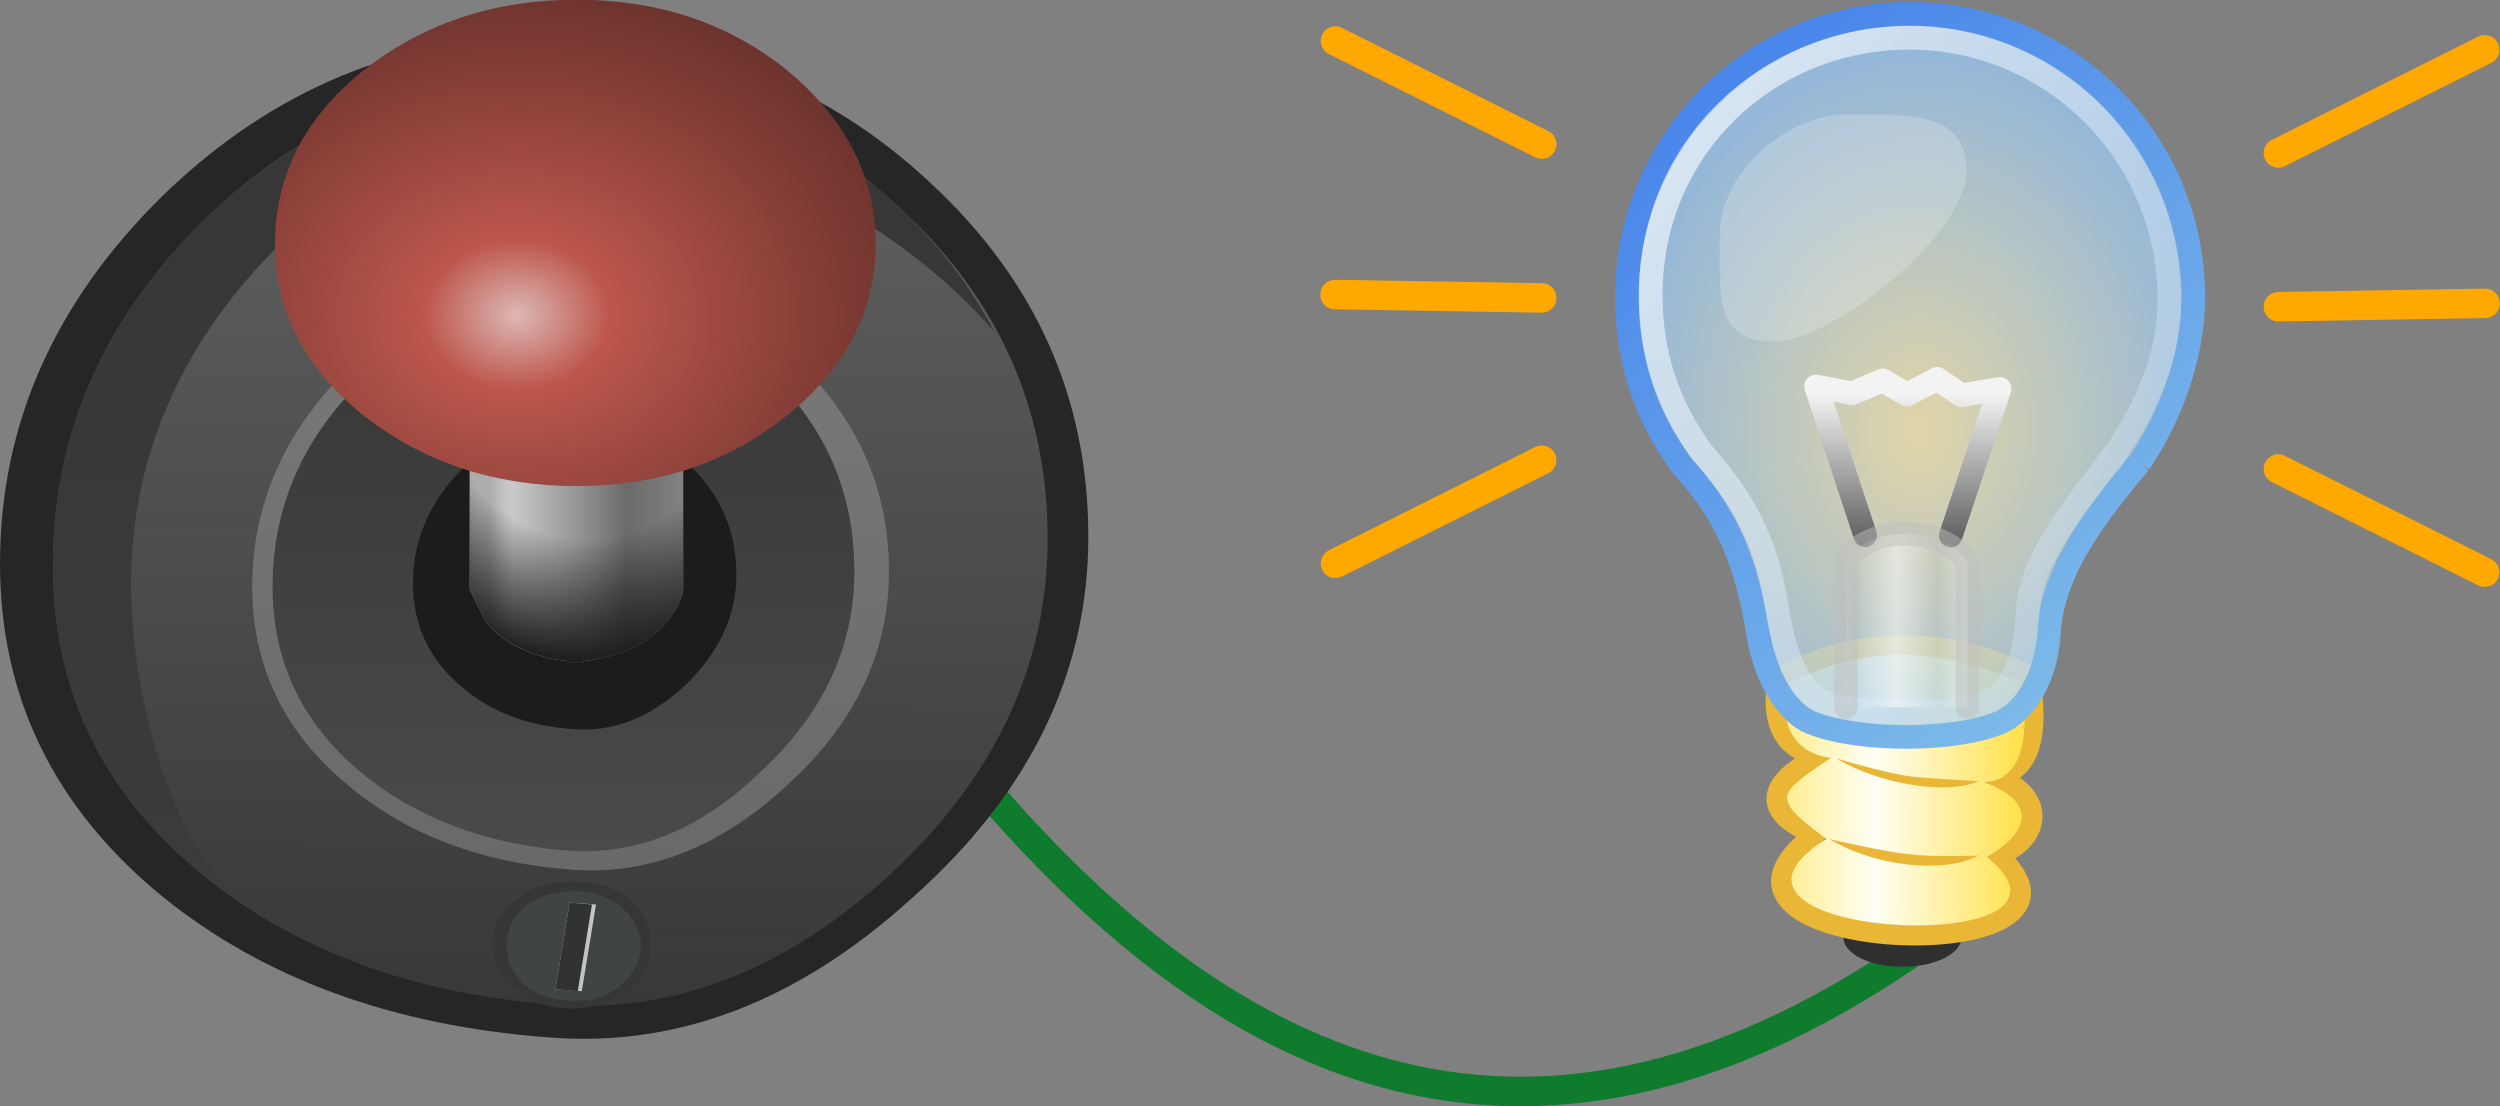 <?xml version="1.0" encoding="UTF-8" standalone="no"?>
<svg
        xmlns:dc="http://purl.org/dc/elements/1.1/"
        xmlns:cc="http://creativecommons.org/ns#"
        xmlns:rdf="http://www.w3.org/1999/02/22-rdf-syntax-ns#"
        xmlns:svg="http://www.w3.org/2000/svg"
        xmlns="http://www.w3.org/2000/svg"
        xmlns:xlink="http://www.w3.org/1999/xlink"
        xmlns:sodipodi="http://sodipodi.sourceforge.net/DTD/sodipodi-0.dtd"
        xmlns:inkscape="http://www.inkscape.org/namespaces/inkscape"
        viewBox="0 0 847.076 374.786"
        version="1.1"
        id="svg4571"
        sodipodi:docname="bulb-on.svg"
        width="847.076"
        height="374.786"
        inkscape:version="0.92.1 r15371">
  <rect x="0" y="0" width="847.076" height="374.786" fill="#808080" stroke="none"/>
  <sodipodi:namedview
          pagecolor="#ffffff"
          bordercolor="#666666"
          borderopacity="1"
          objecttolerance="10"
          gridtolerance="10"
          guidetolerance="10"
          inkscape:pageopacity="0"
          inkscape:pageshadow="2"
          inkscape:window-width="1536"
          inkscape:window-height="801"
          id="namedview4573"
          showgrid="false"
          fit-margin-top="0"
          fit-margin-left="0"
          fit-margin-right="0"
          fit-margin-bottom="0"
          inkscape:zoom="1"
          inkscape:cx="593.04822"
          inkscape:cy="198.32271"
          inkscape:window-x="-8"
          inkscape:window-y="-8"
          inkscape:window-maximized="1"
          inkscape:current-layer="svg4571" />
  <defs
     id="defs4547">
    <linearGradient
       spreadMethod="reflect"
       gradientUnits="userSpaceOnUse"
       x2="30.349"
       x1="22.126"
       id="linearGradient4602">
      <stop
         id="stop4598"
         offset="0"
         stop-color="#fffff6"
         style="stop-color:#d5b100;stop-opacity:1" />
      <stop
         id="stop4600"
         offset="1"
         stop-color="#ffd814"
         style="stop-color:#ffffff;stop-opacity:0" />
    </linearGradient>
    <linearGradient
       spreadMethod="reflect"
       gradientUnits="userSpaceOnUse"
       x2="30.349"
       x1="22.126"
       id="b">
      <stop
         id="stop4587"
         offset="0"
         stop-color="#fffff6" />
      <stop
         id="stop4589"
         offset="1"
         stop-color="#ffd814" />
    </linearGradient>
    <filter
       id="g"
       x="-0.223"
       y="-0.839"
       width="1.446"
       height="2.677">
      <feGaussianBlur
         stdDeviation="2.839"
         id="feGaussianBlur4514" />
    </filter>
    <linearGradient
       id="f"
       x1="12.292"
       x2="34.468"
       y1="2.804"
       y2="31.329"
       gradientUnits="userSpaceOnUse"
       gradientTransform="matrix(8,0,0,8,459.566,-10.517)">
      <stop
         stop-color="#4380ea"
         offset="0"
         id="stop4517" />
      <stop
         stop-color="#82bfe9"
         offset="1"
         id="stop4519" />
    </linearGradient>
    <linearGradient
       id="e"
       x1="10.835"
       x2="58.576"
       y1="2.954"
       y2="38.505"
       gradientUnits="userSpaceOnUse"
       gradientTransform="matrix(8,0,0,8,459.566,-10.517)">
      <stop
         stop-color="#fff"
         offset="0"
         id="stop4522" />
      <stop
         stop-color="#9bc7f0"
         stop-opacity="0"
         offset="1"
         id="stop4524" />
    </linearGradient>
    <linearGradient
       id="d"
       x2="0"
       y1="18.036"
       y2="24.125"
       gradientUnits="userSpaceOnUse"
       gradientTransform="matrix(8,0,0,8,459.566,-10.517)">
      <stop
         stop-color="#f3f3f3"
         offset="0"
         id="stop4527" />
      <stop
         stop-color="#626262"
         offset="1"
         id="stop4529" />
    </linearGradient>
    <linearGradient
       id="c"
       x1="23.068"
       x2="24.816"
       gradientUnits="userSpaceOnUse"
       spreadMethod="reflect"
       gradientTransform="matrix(8,0,0,8,459.566,-10.517)">
      <stop
         stop-color="#fff"
         offset="0"
         id="stop4532" />
      <stop
         stop-color="#fff"
         stop-opacity="0"
         offset="1"
         id="stop4534" />
    </linearGradient>
    <linearGradient
       id="b-inv-2"
       x1="22.126"
       x2="30.349"
       gradientUnits="userSpaceOnUse"
       spreadMethod="reflect"
       gradientTransform="matrix(8,0,0,8,459.566,-10.517)">
      <stop
         stop-color="#fffff6"
         offset="0"
         id="stop4537" />
      <stop
         stop-color="#ffd814"
         offset="1"
         id="stop4539" />
    </linearGradient>
    <radialGradient
       id="a"
       cx="25.449"
       cy="21.658"
       r="14.536"
       gradientTransform="matrix(6.837,0,0,8.699,477.566,-43.097)"
       gradientUnits="userSpaceOnUse">
      <stop
         stop-color="#fbecb3"
         stop-opacity=".784"
         offset="0"
         id="stop4542" />
      <stop
         stop-color="#9bc7f0"
         stop-opacity=".784"
         offset="1"
         id="stop4544" />
    </radialGradient>
    <radialGradient
       gradientUnits="userSpaceOnUse"
       gradientTransform="matrix(1,0,0,-1,0,20.7)"
       r="0.688"
       cy="10.35"
       cx="-10.55"
       id="af">
      <stop
         id="stop4598-4"
         offset=".22"
         stop-opacity=".149"
         stop-color="#fff" />
      <stop
         id="stop4600-2"
         offset=".514"
         stop-opacity=".149"
         stop-color="#fff" />
    </radialGradient>
    <linearGradient
       inkscape:collect="always"
       xlink:href="#ah"
       id="linearGradient6441"
       gradientUnits="userSpaceOnUse"
       gradientTransform="matrix(4.0816e-5,-1,1,-0.001,16348,-2.171)"
       x1="1.576"
       y1="-16347"
       x2="26.076"
       y2="-16347" />
    <linearGradient
       gradientUnits="userSpaceOnUse"
       gradientTransform="matrix(4.0816e-5,-1,1,-0.001,16348,-2.171)"
       y2="-16347"
       y1="-16347"
       x2="26.076"
       x1="1.576"
       id="ah">
      <stop
         id="stop4614"
         offset="0"
         stop-color="#636363" />
      <stop
         id="stop4616"
         offset="1"
         stop-color="#383838" />
    </linearGradient>
    <linearGradient
       inkscape:collect="always"
       xlink:href="#ai"
       id="linearGradient6443"
       gradientUnits="userSpaceOnUse"
       gradientTransform="matrix(4.6189e-5,-1,1,-0.001,16348,-2.171)"
       x1="1.601"
       y1="-16347"
       x2="23.251"
       y2="-16347" />
    <linearGradient
       gradientUnits="userSpaceOnUse"
       gradientTransform="matrix(4.6189e-5,-1,1,-0.001,16348,-2.171)"
       y2="-16347"
       y1="-16347"
       x2="23.251"
       x1="1.601"
       id="ai">
      <stop
         id="stop4621"
         offset="0"
         stop-color="#363636" />
      <stop
         id="stop4623"
         offset="1"
         stop-color="#3B3B3B" />
    </linearGradient>
    <linearGradient
       inkscape:collect="always"
       xlink:href="#aj"
       id="linearGradient6445"
       gradientUnits="userSpaceOnUse"
       gradientTransform="matrix(6.3796e-5,-1,1,-0.001,16347,-2.171)"
       x1="6.837"
       y1="-16346"
       x2="22.512"
       y2="-16346" />
    <linearGradient
       gradientUnits="userSpaceOnUse"
       gradientTransform="matrix(6.3796e-5,-1,1,-0.001,16347,-2.171)"
       y2="-16346"
       y1="-16346"
       x2="22.512"
       x1="6.837"
       id="aj">
      <stop
         id="stop4628"
         offset="0"
         stop-color="#7A7A7A" />
      <stop
         id="stop4630"
         offset="1"
         stop-color="#696969" />
    </linearGradient>
    <linearGradient
       inkscape:collect="always"
       xlink:href="#ak"
       id="linearGradient6447"
       gradientUnits="userSpaceOnUse"
       gradientTransform="matrix(6.8143e-5,-1,1,-0.001,16347,-2.171)"
       x1="7.387"
       y1="-16346"
       x2="22.062"
       y2="-16346" />
    <linearGradient
       gradientUnits="userSpaceOnUse"
       gradientTransform="matrix(6.8143e-5,-1,1,-0.001,16347,-2.171)"
       y2="-16346"
       y1="-16346"
       x2="22.062"
       x1="7.387"
       id="ak">
      <stop
         id="stop4635"
         offset="0"
         stop-color="#363636" />
      <stop
         id="stop4637"
         offset="1"
         stop-color="#4A4A4A" />
    </linearGradient>
    <radialGradient
       inkscape:collect="always"
       xlink:href="#am"
       id="radialGradient6449"
       gradientUnits="userSpaceOnUse"
       gradientTransform="matrix(2.0202e-4,-1,-1.162,2.0202e-4,-18985,10.724)"
       cx="-3.479"
       cy="-16345"
       r="2.475" />
    <radialGradient
       gradientUnits="userSpaceOnUse"
       gradientTransform="matrix(2.0202e-4,-1,-1.162,2.0202e-4,-18985,10.724)"
       r="2.475"
       cy="-16345"
       cx="-3.479"
       id="am">
      <stop
         id="stop4644"
         offset="0"
         stop-color="#BDBDBD" />
      <stop
         id="stop4646"
         offset="1"
         stop-color="#414445" />
    </radialGradient>
    <radialGradient
       inkscape:collect="always"
       xlink:href="#an"
       id="radialGradient6451"
       gradientUnits="userSpaceOnUse"
       gradientTransform="matrix(0.969,0.247,0.059,-0.178,-3005.5,-414.6)"
       cx="2994.3"
       cy="1776.5"
       r="1.264" />
    <radialGradient
       gradientUnits="userSpaceOnUse"
       gradientTransform="matrix(0.969,0.247,0.059,-0.178,-3005.5,-414.6)"
       r="1.264"
       cy="1776.5"
       cx="2994.3"
       id="an">
      <stop
         id="stop4653"
         offset="0"
         stop-color="#7F8284" />
      <stop
         id="stop4655"
         offset="1"
         stop-color="#313233" />
    </radialGradient>
    <radialGradient
       inkscape:collect="always"
       xlink:href="#ao"
       id="radialGradient6453"
       gradientUnits="userSpaceOnUse"
       gradientTransform="matrix(2.0202e-4,-1,-1.162,2.0202e-4,-18985,10.724)"
       cx="16.321"
       cy="-16345"
       r="2.475" />
    <radialGradient
       gradientUnits="userSpaceOnUse"
       gradientTransform="matrix(2.0202e-4,-1,-1.162,2.0202e-4,-18985,10.724)"
       r="2.475"
       cy="-16345"
       cx="16.321"
       id="ao">
      <stop
         id="stop4662"
         offset="0"
         stop-color="#BDBDBD" />
      <stop
         id="stop4664"
         offset="1"
         stop-color="#414445" />
    </radialGradient>
    <radialGradient
       inkscape:collect="always"
       xlink:href="#ap"
       id="radialGradient6455"
       gradientUnits="userSpaceOnUse"
       gradientTransform="matrix(0.154,0.988,0.22,-0.022,-2635.4,-15295)"
       cx="15495"
       cy="1161.9"
       r="1.139" />
    <radialGradient
       gradientUnits="userSpaceOnUse"
       gradientTransform="matrix(0.154,0.988,0.22,-0.022,-2635.4,-15295)"
       r="1.139"
       cy="1161.9"
       cx="15495"
       id="ap">
      <stop
         id="stop4671"
         offset="0"
         stop-color="#7F8284" />
      <stop
         id="stop4673"
         offset="1"
         stop-color="#313233" />
    </radialGradient>
    <linearGradient
       inkscape:collect="always"
       xlink:href="#al"
       id="linearGradient6509"
       gradientUnits="userSpaceOnUse"
       x1="-2.2"
       y1="-2.025"
       x2="2.3"
       y2="-2.025" />
    <linearGradient
       gradientUnits="userSpaceOnUse"
       y2="-2.025"
       y1="-2.025"
       x2="2.3"
       x1="-2.2"
       id="al">
      <stop
         id="stop4488"
         offset=".098"
         stop-color="#ADADAD" />
      <stop
         id="stop4490"
         offset=".126"
         stop-color="#B8B8B8" />
      <stop
         id="stop4492"
         offset=".169"
         stop-color="#C5C5C5" />
      <stop
         id="stop4494"
         offset=".208"
         stop-color="#C9C9C9" />
      <stop
         id="stop4496"
         offset=".737"
         stop-color="#6B6B6B" />
      <stop
         id="stop4498"
         offset="1"
         stop-color="#828282" />
    </linearGradient>
    <radialGradient
       inkscape:collect="always"
       xlink:href="#ar"
       id="radialGradient6511"
       gradientUnits="userSpaceOnUse"
       gradientTransform="matrix(1,0,0,-1.597,0,-17.922)"
       cx="0.3"
       cy="-6.9"
       r="5.588" />
    <radialGradient
       gradientUnits="userSpaceOnUse"
       gradientTransform="matrix(1,0,0,-1.597,0,-17.922)"
       r="5.588"
       cy="-6.9"
       cx="0.3"
       id="ar">
      <stop
         id="stop4503"
         offset=".639"
         stop-opacity="0" />
      <stop
         id="stop4505"
         offset="1"
         stop-color="#1C1C1C" />
    </radialGradient>
    <radialGradient
       inkscape:collect="always"
       xlink:href="#as"
       id="radialGradient6513"
       gradientUnits="userSpaceOnUse"
       gradientTransform="matrix(1,0,0,-1,0,-14.1)"
       cx="-1.2"
       cy="-7.05"
       r="8.812" />
    <radialGradient
       gradientUnits="userSpaceOnUse"
       gradientTransform="matrix(1,0,0,-1,0,-14.1)"
       r="8.812"
       cy="-7.05"
       cx="-1.2"
       id="as">
      <stop
         id="stop4512"
         offset="0"
         stop-color="#DDB8B5" />
      <stop
         id="stop4514"
         offset=".22"
         stop-color="#BD574C" />
      <stop
         id="stop4516"
         offset=".384"
         stop-color="#A94E45" />
      <stop
         id="stop4518"
         offset=".796"
         stop-color="#7C3A33" />
      <stop
         id="stop4520"
         offset="1"
         stop-color="#6A322C" />
    </radialGradient>
  </defs>
  <path
     style="fill:none;fill-rule:evenodd;stroke:#0f7b2d;stroke-width:10;stroke-linecap:round;stroke-linejoin:miter;stroke-miterlimit:4;stroke-dasharray:none;stroke-dashoffset:0;stroke-opacity:1"
     d="m 327.616,259.818 c 85.474,103.113 187.721,152.681 318.455,64.102"
     id="path7615"
     inkscape:connector-curvature="0"
     sodipodi:nodetypes="cc" />
    <g
            id="g4754"
            transform="translate(-1.562,-3.0727789e-6)">
        <path
                style="fill:#2f2f2f;stroke-width:8.462"
                inkscape:connector-curvature="0"
                id="path4551"
                d="m 666.134,317.679 a 19.976,9.899 0 1 1 -0.527,-2.26 l -19.448,2.26 z"/>
        <path
                style="fill:none;stroke:#e9b636;stroke-width:6.952;stroke-linecap:round;stroke-linejoin:round"
                inkscape:connector-curvature="0"
                id="path4553"
                d="m 604.174,229.547 c 27.474,-14.814 59.392,-13.822 84.88,-0.354 0,0 7.544,32.484 -11.831,33.664 20.414,7.769 13.466,23.794 0.928,26.566 45.206,40.63 -116.48,34.317 -61.45,-6.767 -16.702,-6.266 -18.834,-16.581 1.624,-26.566 -20.414,-2.757 -14.151,-26.542 -14.151,-26.542 z"/>
        <path
                inkscape:connector-curvature="0"
                style="fill:url(#b-inv-2);stroke-width:8"
                id="path4555"
                d="m 606.958,231.803 c 26.974,-13.564 50.45,-12.822 79.313,-0.605 0,0 7.134,32.692 -12.241,33.871 20.414,7.769 12.662,18.405 0.696,25.313 43.923,35.186 -108.64,28.09 -54.349,-6.14 -19.469,-14.402 -16.389,-15.078 1.481,-27.443 -20.414,-2.757 -14.9,-24.995 -14.9,-24.995 z"/>
        <path
                style="fill:#e9b636;fill-rule:evenodd;stroke-width:8"
                inkscape:connector-curvature="0"
                id="path4557"
                d="m 623.878,257.027 c 14.054,8.593 37.531,12.518 48.106,7.644 0,0 -17.962,-0.824 -24.434,-1.789 -7.655,-1.128 -23.672,-5.855 -23.672,-5.855 z"/>
        <path
                style="fill:#e9b636;fill-rule:evenodd;stroke-width:8"
                inkscape:connector-curvature="0"
                id="path4559"
                d="m 621.51,284.355 c 14.054,8.593 37.776,12.218 50.415,5.519 0,0 -14.772,0.584 -22.973,-0.357 -8.54,-0.804 -27.442,-5.162 -27.442,-5.162 z"/>
        <path
                style="fill:url(#a);fill-rule:evenodd;stroke:url(#f);stroke-width:8"
                inkscape:connector-curvature="0"
                id="path4561"
                d="m 726.406,156.851 c -19.49,23.295 -29.617,39.278 -30.694,58.354 -0.797,14.111 -8,25.979 -16.403,29.592 -14.348,6.169 -46.916,6.888 -64.139,0.05 -6.587,-2.615 -15.018,-12.746 -17.851,-29.792 -3.903,-23.488 -9.942,-39.954 -25.547,-56.932 -12.97,-17.249 -18.997,-36.787 -18.997,-57.462 0,-52.974 42.994,-95.968 95.968,-95.968 52.974,0 95.968,42.994 95.968,95.968 0,20.114 -7.715,40.667 -18.306,56.19 z"/>
        <path
                style="opacity:0.75;fill:none;stroke:url(#e);stroke-width:8"
                inkscape:connector-curvature="0"
                id="path4563"
                d="m 718.958,152.571 c -17.034,22.432 -29.791,37.714 -30.449,55.749 -0.518,14.184 -5.244,25.149 -12.086,28.672 -12.842,6.612 -47.638,5.124 -58.352,0.119 -5.949,-2.779 -11.533,-12.805 -14.38,-31.056 -3.464,-22.206 -11.018,-36.607 -25.341,-52.645 -11.904,-16.294 -17.469,-33.886 -17.469,-53.416 0,-50.04 39.744,-86.944 87.12,-87.192 48.622,-0.255 88.616,38.934 88.616,88.976 0,19 -7.936,36.132 -17.657,50.796 z"/>
        <path
                style="fill:none;stroke:url(#d);stroke-width:8;stroke-linecap:round;stroke-linejoin:round"
                inkscape:connector-curvature="0"
                id="path4565"
                d="m 662.55,181.459 16.534,-49.703 -12.882,2.214 -8.288,-5.609 -10.216,5.374 -8.22,-4.864 -10.342,4.422 -12.261,-2.354 16.665,50.412"/>
        <path
                style="opacity:0.517;fill:url(#c);fill-rule:evenodd;stroke:#bebebe;stroke-width:8;stroke-linecap:round;stroke-linejoin:round;stroke-opacity:0.936"
                inkscape:connector-curvature="0"
                id="path4567"
                d="m 627.046,239.587 v -50.83 c 11.662,-11.506 32.354,-9.878 41.115,1.345 v 49.555"/>
        <path
                style="opacity:0.517;fill:#ffffff;fill-opacity:0.399;stroke-width:8"
                inkscape:connector-curvature="0"
                id="path4569"
                d="m 667.862,58.07 c 0,20.912 -44.964,57.564 -65.25,57.564 -20.286,0 -18.336,-15.222 -18.336,-36.134 0,-20.912 22.586,-40.702 42.871,-40.702 20.286,0 40.714,-1.64 40.714,19.272 z"/>
    </g>
  <g
     id="use4697"
     transform="matrix(13.785,0,0,-13.053,175.763,185.086)">
    <g
       style="clip-rule:evenodd;fill-rule:evenodd"
       id="g6399">
      <radialGradient
         id="radialGradient6231"
         cx="4.1"
         cy="-8.906"
         r="8.729"
         gradientTransform="matrix(1,0,0,-1,0,-17.812)"
         gradientUnits="userSpaceOnUse">
        <stop
           stop-opacity=".149"
           offset=".063"
           id="stop6227" />
        <stop
           stop-opacity=".149"
           offset=".22"
           id="stop6229" />
      </radialGradient>
      <radialGradient
         id="radialGradient6239"
         cx="12.25"
         cy="7.25"
         r="3.862"
         gradientTransform="matrix(1,0,0,-1,0,14.5)"
         gradientUnits="userSpaceOnUse">
        <stop
           stop-opacity=".149"
           offset=".063"
           id="stop6235" />
        <stop
           stop-opacity=".149"
           offset=".22"
           id="stop6237" />
      </radialGradient>
      <radialGradient
         id="radialGradient6247"
         cx="-11.9"
         cy="3.2"
         r="6.193"
         gradientTransform="matrix(1,0,0,-1,0,6.4)"
         gradientUnits="userSpaceOnUse">
        <stop
           stop-opacity=".149"
           offset=".063"
           id="stop6243" />
        <stop
           stop-opacity=".149"
           offset=".22"
           id="stop6245" />
      </radialGradient>
      <radialGradient
         id="radialGradient6255"
         cx="0.65"
         cy="14.45"
         r="2.25"
         gradientTransform="matrix(1,0,0,-1,0,28.9)"
         gradientUnits="userSpaceOnUse">
        <stop
           stop-opacity=".149"
           offset=".063"
           id="stop6251" />
        <stop
           stop-opacity=".149"
           offset=".22"
           id="stop6253" />
      </radialGradient>
      <radialGradient
         id="radialGradient6263"
         cx="-7.95"
         cy="-11.3"
         r="2.825"
         gradientTransform="matrix(1,0,0,-1,0,-22.6)"
         gradientUnits="userSpaceOnUse">
        <stop
           stop-opacity=".149"
           offset=".063"
           id="stop6259" />
        <stop
           stop-opacity=".149"
           offset=".22"
           id="stop6261" />
      </radialGradient>
      <radialGradient
         id="radialGradient6271"
         cx="6.15"
         cy="-12.85"
         r="2.6"
         gradientTransform="matrix(1,0,0,-1,0,-25.7)"
         gradientUnits="userSpaceOnUse">
        <stop
           stop-opacity=".149"
           offset=".063"
           id="stop6267" />
        <stop
           stop-opacity=".149"
           offset=".22"
           id="stop6269" />
      </radialGradient>
      <radialGradient
         id="radialGradient6279"
         cx="3.7"
         cy="-0.75"
         r="11.838"
         gradientTransform="matrix(1,0,0,-1,0,-1.5)"
         gradientUnits="userSpaceOnUse">
        <stop
           stop-color="#fff"
           stop-opacity=".149"
           offset=".22"
           id="stop6275" />
        <stop
           stop-color="#fff"
           stop-opacity=".149"
           offset=".514"
           id="stop6277" />
      </radialGradient>
      <radialGradient
         id="radialGradient6287"
         cx="-6.55"
         cy="12.75"
         r="3.338"
         gradientTransform="matrix(1,0,0,-1,0,25.5)"
         gradientUnits="userSpaceOnUse">
        <stop
           stop-color="#fff"
           stop-opacity=".149"
           offset=".22"
           id="stop6283" />
        <stop
           stop-color="#fff"
           stop-opacity=".149"
           offset=".514"
           id="stop6285" />
      </radialGradient>
      <radialGradient
         id="radialGradient6295"
         cx="0.6"
         cy="14.15"
         r="1.9"
         gradientTransform="matrix(1,0,0,-1,0,28.3)"
         gradientUnits="userSpaceOnUse">
        <stop
           stop-color="#fff"
           stop-opacity=".149"
           offset=".22"
           id="stop6291" />
        <stop
           stop-color="#fff"
           stop-opacity=".149"
           offset=".514"
           id="stop6293" />
      </radialGradient>
      <radialGradient
         id="radialGradient6303"
         cx="6.6"
         cy="13.1"
         r="0.976"
         gradientTransform="matrix(1,0,0,-1,0,26.199)"
         gradientUnits="userSpaceOnUse">
        <stop
           stop-color="#fff"
           stop-opacity=".149"
           offset=".22"
           id="stop6299" />
        <stop
           stop-color="#fff"
           stop-opacity=".149"
           offset=".514"
           id="stop6301" />
      </radialGradient>
      <radialGradient
         id="radialGradient6311"
         cx="-10.55"
         cy="10.35"
         r="0.688"
         gradientTransform="matrix(1,0,0,-1,0,20.7)"
         gradientUnits="userSpaceOnUse">
        <stop
           stop-color="#fff"
           stop-opacity=".149"
           offset=".22"
           id="stop6307" />
        <stop
           stop-color="#fff"
           stop-opacity=".149"
           offset=".514"
           id="stop6309" />
      </radialGradient>
      <radialGradient
         id="radialGradient6319"
         cx="14.05"
         cy="6.15"
         r="1.863"
         gradientTransform="matrix(1,0,0,-1,0,12.3)"
         gradientUnits="userSpaceOnUse">
        <stop
           stop-opacity=".149"
           offset=".063"
           id="stop6315" />
        <stop
           stop-opacity=".149"
           offset=".22"
           id="stop6317" />
      </radialGradient>
      <path
         style="fill:#262626"
         inkscape:connector-curvature="0"
         d="m 14,0.25 c 0,-3.533 -1.434,-6.65 -4.3,-9.35 -2.8,-2.7 -5.783,-3.917 -8.95,-3.65 -3.833,0.3 -7,1.517 -9.5,3.65 -2.667,2.3 -4,5.184 -4,8.65 0,3.6 1.333,6.784 4,9.55 2.7,2.767 5.866,4.15 9.5,4.15 3.667,0 6.783,-1.267 9.35,-3.8 2.6,-2.533 3.9,-5.6 3.9,-9.2 z"
         id="path6323" />
      <linearGradient
         id="linearGradient6329"
         x1="1.576"
         x2="26.076"
         y1="-16347"
         y2="-16347"
         gradientTransform="matrix(4.0816e-5,-1,1,-0.001,16348,-2.171)"
         gradientUnits="userSpaceOnUse">
        <stop
           stop-color="#636363"
           offset="0"
           id="stop6325" />
        <stop
           stop-color="#383838"
           offset="1"
           id="stop6327" />
      </linearGradient>
      <path
         style="fill:url(#linearGradient6441)"
         inkscape:connector-curvature="0"
         d="m 13,0.2 c 0,-3.3 -1.3,-6.217 -3.9,-8.75 -2.566,-2.467 -5.3,-3.583 -8.2,-3.35 -3.467,0.267 -6.35,1.383 -8.65,3.35 -2.467,2.133 -3.7,4.816 -3.7,8.05 0,3.367 1.217,6.333 3.65,8.9 2.467,2.567 5.367,3.85 8.7,3.85 3.333,0 6.183,-1.183 8.55,-3.55 C 11.816,6.367 13,3.533 13,0.2 Z"
         id="path6331" />
      <linearGradient
         id="linearGradient6337"
         x1="1.601"
         x2="23.251"
         y1="-16347"
         y2="-16347"
         gradientTransform="matrix(4.6189e-5,-1,1,-0.001,16348,-2.171)"
         gradientUnits="userSpaceOnUse">
        <stop
           stop-color="#363636"
           offset="0"
           id="stop6333" />
        <stop
           stop-color="#3B3B3B"
           offset="1"
           id="stop6335" />
      </linearGradient>
      <path
         style="fill:url(#linearGradient6443)"
         inkscape:connector-curvature="0"
         d="m -9.45,-2.5 c 0.333,-2.9 1.15,-5.1 2.45,-6.6 -2.967,2.133 -4.45,5 -4.45,8.6 0,3.367 1.217,6.333 3.65,8.9 2.467,2.567 5.367,3.85 8.7,3.85 2.333,0 4.483,-0.617 6.45,-1.85 1.9,-1.233 3.35,-2.85 4.35,-4.85 -1.133,1.4 -2.65,2.633 -4.55,3.7 -2.034,1.133 -3.934,1.7 -5.7,1.7 C -1.783,10.95 -4.5,9.6 -6.7,6.9 -8.9,4.167 -9.817,1.033 -9.45,-2.5 Z"
         id="path6339" />
      <linearGradient
         id="linearGradient6345"
         x1="6.837"
         x2="22.512"
         y1="-16346"
         y2="-16346"
         gradientTransform="matrix(6.3796e-5,-1,1,-0.001,16347,-2.171)"
         gradientUnits="userSpaceOnUse">
        <stop
           stop-color="#7A7A7A"
           offset="0"
           id="stop6341" />
        <stop
           stop-color="#696969"
           offset="1"
           id="stop6343" />
      </linearGradient>
      <path
         style="fill:url(#linearGradient6445)"
         inkscape:connector-curvature="0"
         d="M 9.1,-0.65 C 9.1,-2.75 8.267,-4.6 6.6,-6.2 4.966,-7.8 3.216,-8.533 1.35,-8.4 c -2.234,0.167 -4.083,0.9 -5.55,2.2 -1.566,1.367 -2.35,3.083 -2.35,5.15 0,2.133 0.784,4.017 2.35,5.65 1.566,1.667 3.417,2.5 5.55,2.5 C 3.484,7.1 5.3,6.35 6.8,4.85 8.333,3.317 9.1,1.483 9.1,-0.65 Z"
         id="path6347" />
      <linearGradient
         id="linearGradient6353"
         x1="7.387"
         x2="22.062"
         y1="-16346"
         y2="-16346"
         gradientTransform="matrix(6.8143e-5,-1,1,-0.001,16347,-2.171)"
         gradientUnits="userSpaceOnUse">
        <stop
           stop-color="#363636"
           offset="0"
           id="stop6349" />
        <stop
           stop-color="#4A4A4A"
           offset="1"
           id="stop6351" />
      </linearGradient>
      <path
         style="fill:url(#linearGradient6447)"
         inkscape:connector-curvature="0"
         d="m 8.25,-0.65 c 0,-1.967 -0.767,-3.7 -2.3,-5.2 C 4.483,-7.35 2.9,-8.033 1.2,-7.9 c -2.033,0.167 -3.733,0.85 -5.1,2.05 -1.433,1.267 -2.15,2.867 -2.15,4.8 0,2.033 0.717,3.8 2.15,5.3 1.433,1.567 3.133,2.35 5.1,2.35 1.934,0 3.6,-0.717 5,-2.15 1.366,-1.4 2.05,-3.1 2.05,-5.1 z"
         id="path6355" />
      <path
         style="fill:#363636"
         inkscape:connector-curvature="0"
         d="M 3.25,9.5 C 3.25,9.033 3.066,8.633 2.7,8.3 2.3,7.967 1.833,7.8 1.3,7.8 c -0.533,0 -0.984,0.167 -1.35,0.5 -0.4,0.333 -0.6,0.733 -0.6,1.2 0,0.433 0.2,0.817 0.6,1.15 0.367,0.333 0.817,0.5 1.35,0.5 0.533,0 1,-0.167 1.4,-0.5 0.366,-0.3 0.55,-0.683 0.55,-1.15 z"
         id="path6357" />
      <radialGradient
         id="radialGradient6363"
         cx="-3.479"
         cy="-16345"
         r="2.475"
         gradientTransform="matrix(2.0202e-4,-1,-1.162,2.0202e-4,-18985,10.724)"
         gradientUnits="userSpaceOnUse">
        <stop
           stop-color="#BDBDBD"
           offset="0"
           id="stop6359" />
        <stop
           stop-color="#414445"
           offset="1"
           id="stop6361" />
      </radialGradient>
      <path
         style="fill:url(#radialGradient6449)"
         inkscape:connector-curvature="0"
         d="M 3,9.45 C 3,9.05 2.833,8.717 2.5,8.45 2.2,8.183 1.816,8.05 1.35,8.05 c -0.466,0 -0.866,0.133 -1.2,0.4 -0.3,0.267 -0.45,0.6 -0.45,1 0,0.4 0.15,0.733 0.45,1 0.333,0.267 0.733,0.4 1.2,0.4 0.467,0 0.85,-0.133 1.15,-0.4 0.333,-0.267 0.5,-0.6 0.5,-1 z"
         id="path6365" />
      <polygon
         style="fill:#c3c4c4"
         points="0.25,8.75 0.05,9.3 2.5,9.95 2.7,9.35 "
         id="polygon6367" />
      <radialGradient
         id="radialGradient6373"
         cx="2994.3"
         cy="1776.5"
         r="1.264"
         gradientTransform="matrix(0.969,0.247,0.059,-0.178,-3005.5,-414.6)"
         gradientUnits="userSpaceOnUse">
        <stop
           stop-color="#7F8284"
           offset="0"
           id="stop6369" />
        <stop
           stop-color="#313233"
           offset="1"
           id="stop6371" />
      </radialGradient>
      <polygon
         style="fill:url(#radialGradient6451)"
         points="0.2,8.8 0.05,9.3 2.5,9.95 2.7,9.45 "
         id="polygon6375" />
      <path
         style="fill:#363636"
         inkscape:connector-curvature="0"
         d="M 3.25,-10.35 C 3.25,-10.817 3.066,-11.2 2.7,-11.5 2.3,-11.833 1.833,-12 1.3,-12 c -0.533,0 -0.983,0.167 -1.35,0.5 -0.4,0.333 -0.6,0.717 -0.6,1.15 0,0.467 0.2,0.867 0.6,1.2 0.366,0.3 0.817,0.45 1.35,0.45 0.566,0 1.033,-0.15 1.4,-0.45 0.366,-0.333 0.55,-0.733 0.55,-1.2 z"
         id="path6377" />
      <radialGradient
         id="radialGradient6383"
         cx="16.321"
         cy="-16345"
         r="2.475"
         gradientTransform="matrix(2.0202e-4,-1,-1.162,2.0202e-4,-18985,10.724)"
         gradientUnits="userSpaceOnUse">
        <stop
           stop-color="#BDBDBD"
           offset="0"
           id="stop6379" />
        <stop
           stop-color="#414445"
           offset="1"
           id="stop6381" />
      </radialGradient>
      <path
         style="fill:url(#radialGradient6453)"
         inkscape:connector-curvature="0"
         d="m 3,-10.35 c 0,-0.4 -0.167,-0.75 -0.5,-1.05 -0.3,-0.267 -0.684,-0.4 -1.15,-0.4 -0.466,0 -0.866,0.133 -1.2,0.4 -0.3,0.3 -0.45,0.65 -0.45,1.05 0,0.367 0.15,0.7 0.45,1 0.333,0.267 0.733,0.4 1.2,0.4 0.434,0 0.817,-0.133 1.15,-0.4 0.333,-0.3 0.5,-0.633 0.5,-1 z"
         id="path6385" />
      <polygon
         style="fill:#c3c4c4"
         points="1.55,-11.55 0.9,-11.5 1.25,-9.25 1.9,-9.3 "
         id="polygon6387" />
      <radialGradient
         id="radialGradient6393"
         cx="15495"
         cy="1161.9"
         r="1.139"
         gradientTransform="matrix(0.154,0.988,0.22,-0.022,-2635.4,-15295)"
         gradientUnits="userSpaceOnUse">
        <stop
           stop-color="#7F8284"
           offset="0"
           id="stop6389" />
        <stop
           stop-color="#313233"
           offset="1"
           id="stop6391" />
      </radialGradient>
      <polygon
         style="fill:url(#radialGradient6455)"
         points="1.45,-11.55 0.9,-11.5 1.25,-9.25 1.8,-9.3 "
         id="polygon6395" />
      <path
         style="fill:#1c1c1c"
         inkscape:connector-curvature="0"
         d="m 5.35,-0.75 c 0,-1.067 -0.433,-2.033 -1.3,-2.9 -0.833,-0.8 -1.717,-1.167 -2.65,-1.1 -1.133,0.067 -2.067,0.433 -2.8,1.1 -0.8,0.7 -1.2,1.6 -1.2,2.7 0,1.1 0.4,2.083 1.2,2.95 0.767,0.867 1.7,1.3 2.8,1.3 1.066,0 2,-0.4 2.8,-1.2 0.766,-0.767 1.15,-1.717 1.15,-2.85 z"
         id="path6397" />
    </g>
    <g
       id="use6413"
       transform="matrix(1.167,0,0,-0.998,1.36,-1.032)">
      <g
         style="clip-rule:evenodd;fill-rule:evenodd"
         id="g6487">
        <linearGradient
           id="linearGradient6475"
           x1="-2.2"
           x2="2.3"
           y1="-2.025"
           y2="-2.025"
           gradientUnits="userSpaceOnUse">
          <stop
             stop-color="#ADADAD"
             offset=".098"
             id="stop6463" />
          <stop
             stop-color="#B8B8B8"
             offset=".126"
             id="stop6465" />
          <stop
             stop-color="#C5C5C5"
             offset=".169"
             id="stop6467" />
          <stop
             stop-color="#C9C9C9"
             offset=".208"
             id="stop6469" />
          <stop
             stop-color="#6B6B6B"
             offset=".737"
             id="stop6471" />
          <stop
             stop-color="#828282"
             offset="1"
             id="stop6473" />
        </linearGradient>
        <path
           style="fill:url(#linearGradient6509)"
           inkscape:connector-curvature="0"
           d="m -2.2,0.1 0.35,0.85 c 0.4,0.566 0.967,0.9 1.7,1 V 2 H 0.2 V 1.95 C 0.967,1.85 1.55,1.516 1.95,0.95 2.15,0.65 2.267,0.367 2.3,0.1 v -6.15 h -4.5 z"
           id="path6477" />
        <radialGradient
           id="radialGradient6483"
           cx="0.3"
           cy="-6.9"
           r="5.588"
           gradientTransform="matrix(1,0,0,-1.597,0,-17.922)"
           gradientUnits="userSpaceOnUse">
          <stop
             stop-opacity="0"
             offset=".639"
             id="stop6479" />
          <stop
             stop-color="#1C1C1C"
             offset="1"
             id="stop6481" />
        </radialGradient>
        <path
           style="fill:url(#radialGradient6511)"
           inkscape:connector-curvature="0"
           d="m -2.2,0.1 0.35,0.85 c 0.4,0.566 0.967,0.9 1.7,1 V 2 H 0.2 V 1.95 C 0.967,1.85 1.55,1.516 1.95,0.95 2.15,0.65 2.267,0.367 2.3,0.1 v -6.15 h -4.5 z"
           id="path6485" />
      </g>
      <radialGradient
         id="radialGradient6499"
         cx="-1.2"
         cy="-7.05"
         r="8.812"
         gradientTransform="matrix(1,0,0,-1,0,-14.1)"
         gradientUnits="userSpaceOnUse">
        <stop
           stop-color="#DDB8B5"
           offset="0"
           id="stop6489" />
        <stop
           stop-color="#BD574C"
           offset=".22"
           id="stop6491" />
        <stop
           stop-color="#A94E45"
           offset=".384"
           id="stop6493" />
        <stop
           stop-color="#7C3A33"
           offset=".796"
           id="stop6495" />
        <stop
           stop-color="#6A322C"
           offset="1"
           id="stop6497" />
      </radialGradient>
      <path
         style="clip-rule:evenodd;fill:url(#radialGradient6513);fill-rule:evenodd"
         inkscape:connector-curvature="0"
         d="m 6.351,-8.9 c 0,-1.733 -0.617,-3.233 -1.85,-4.5 -1.233,-1.233 -2.717,-1.85 -4.45,-1.85 -1.733,0 -3.233,0.617 -4.5,1.85 -1.233,1.233 -1.85,2.733 -1.85,4.5 0,1.733 0.617,3.217 1.85,4.45 1.267,1.233 2.767,1.85 4.5,1.85 1.733,0 3.216,-0.617 4.449,-1.85 1.234,-1.233 1.851,-2.717 1.851,-4.45 z"
         id="path6501" />
    </g>
  </g>
    <g
            id="g4718"
            transform="translate(5e-6,-3.0727789e-6)">
        <path
                sodipodi:nodetypes="cc"
                inkscape:connector-curvature="0"
                id="path4677-6"
                d="m 452.356,99.796 70.01,1.15"
                style="fill:none;fill-rule:evenodd;stroke:#ffa800;stroke-width:10;stroke-linecap:round;stroke-linejoin:miter;stroke-miterlimit:4;stroke-dasharray:none;stroke-opacity:1"/>
        <path
                sodipodi:nodetypes="cc"
                inkscape:connector-curvature="0"
                id="path4677-4"
                d="m 452.464,190.907 69.946,-35.006"
                style="fill:none;fill-rule:evenodd;stroke:#ffa800;stroke-width:9.928;stroke-linecap:round;stroke-linejoin:miter;stroke-miterlimit:4;stroke-dasharray:none;stroke-opacity:1"/>
        <path
                sodipodi:nodetypes="cc"
                inkscape:connector-curvature="0"
                id="path4677-4-4"
                d="m 452.464,13.868 69.946,35.006"
                style="fill:none;fill-rule:evenodd;stroke:#ffa800;stroke-width:9.928;stroke-linecap:round;stroke-linejoin:miter;stroke-miterlimit:4;stroke-dasharray:none;stroke-opacity:1"/>
    </g>
    <g
            transform="matrix(-1,0,0,1,1294.361,2.984)"
            id="g4718-9">
        <path
                sodipodi:nodetypes="cc"
                inkscape:connector-curvature="0"
                id="path4677-6-2"
                d="m 452.356,99.796 70.01,1.15"
                style="fill:none;fill-rule:evenodd;stroke:#ffa800;stroke-width:10;stroke-linecap:round;stroke-linejoin:miter;stroke-miterlimit:4;stroke-dasharray:none;stroke-opacity:1"/>
        <path
                sodipodi:nodetypes="cc"
                inkscape:connector-curvature="0"
                id="path4677-4-9"
                d="m 452.464,190.907 69.946,-35.006"
                style="fill:none;fill-rule:evenodd;stroke:#ffa800;stroke-width:9.928;stroke-linecap:round;stroke-linejoin:miter;stroke-miterlimit:4;stroke-dasharray:none;stroke-opacity:1"/>
        <path
                sodipodi:nodetypes="cc"
                inkscape:connector-curvature="0"
                id="path4677-4-4-0"
                d="m 452.464,13.868 69.946,35.006"
                style="fill:none;fill-rule:evenodd;stroke:#ffa800;stroke-width:9.928;stroke-linecap:round;stroke-linejoin:miter;stroke-miterlimit:4;stroke-dasharray:none;stroke-opacity:1"/>
    </g>
</svg>
